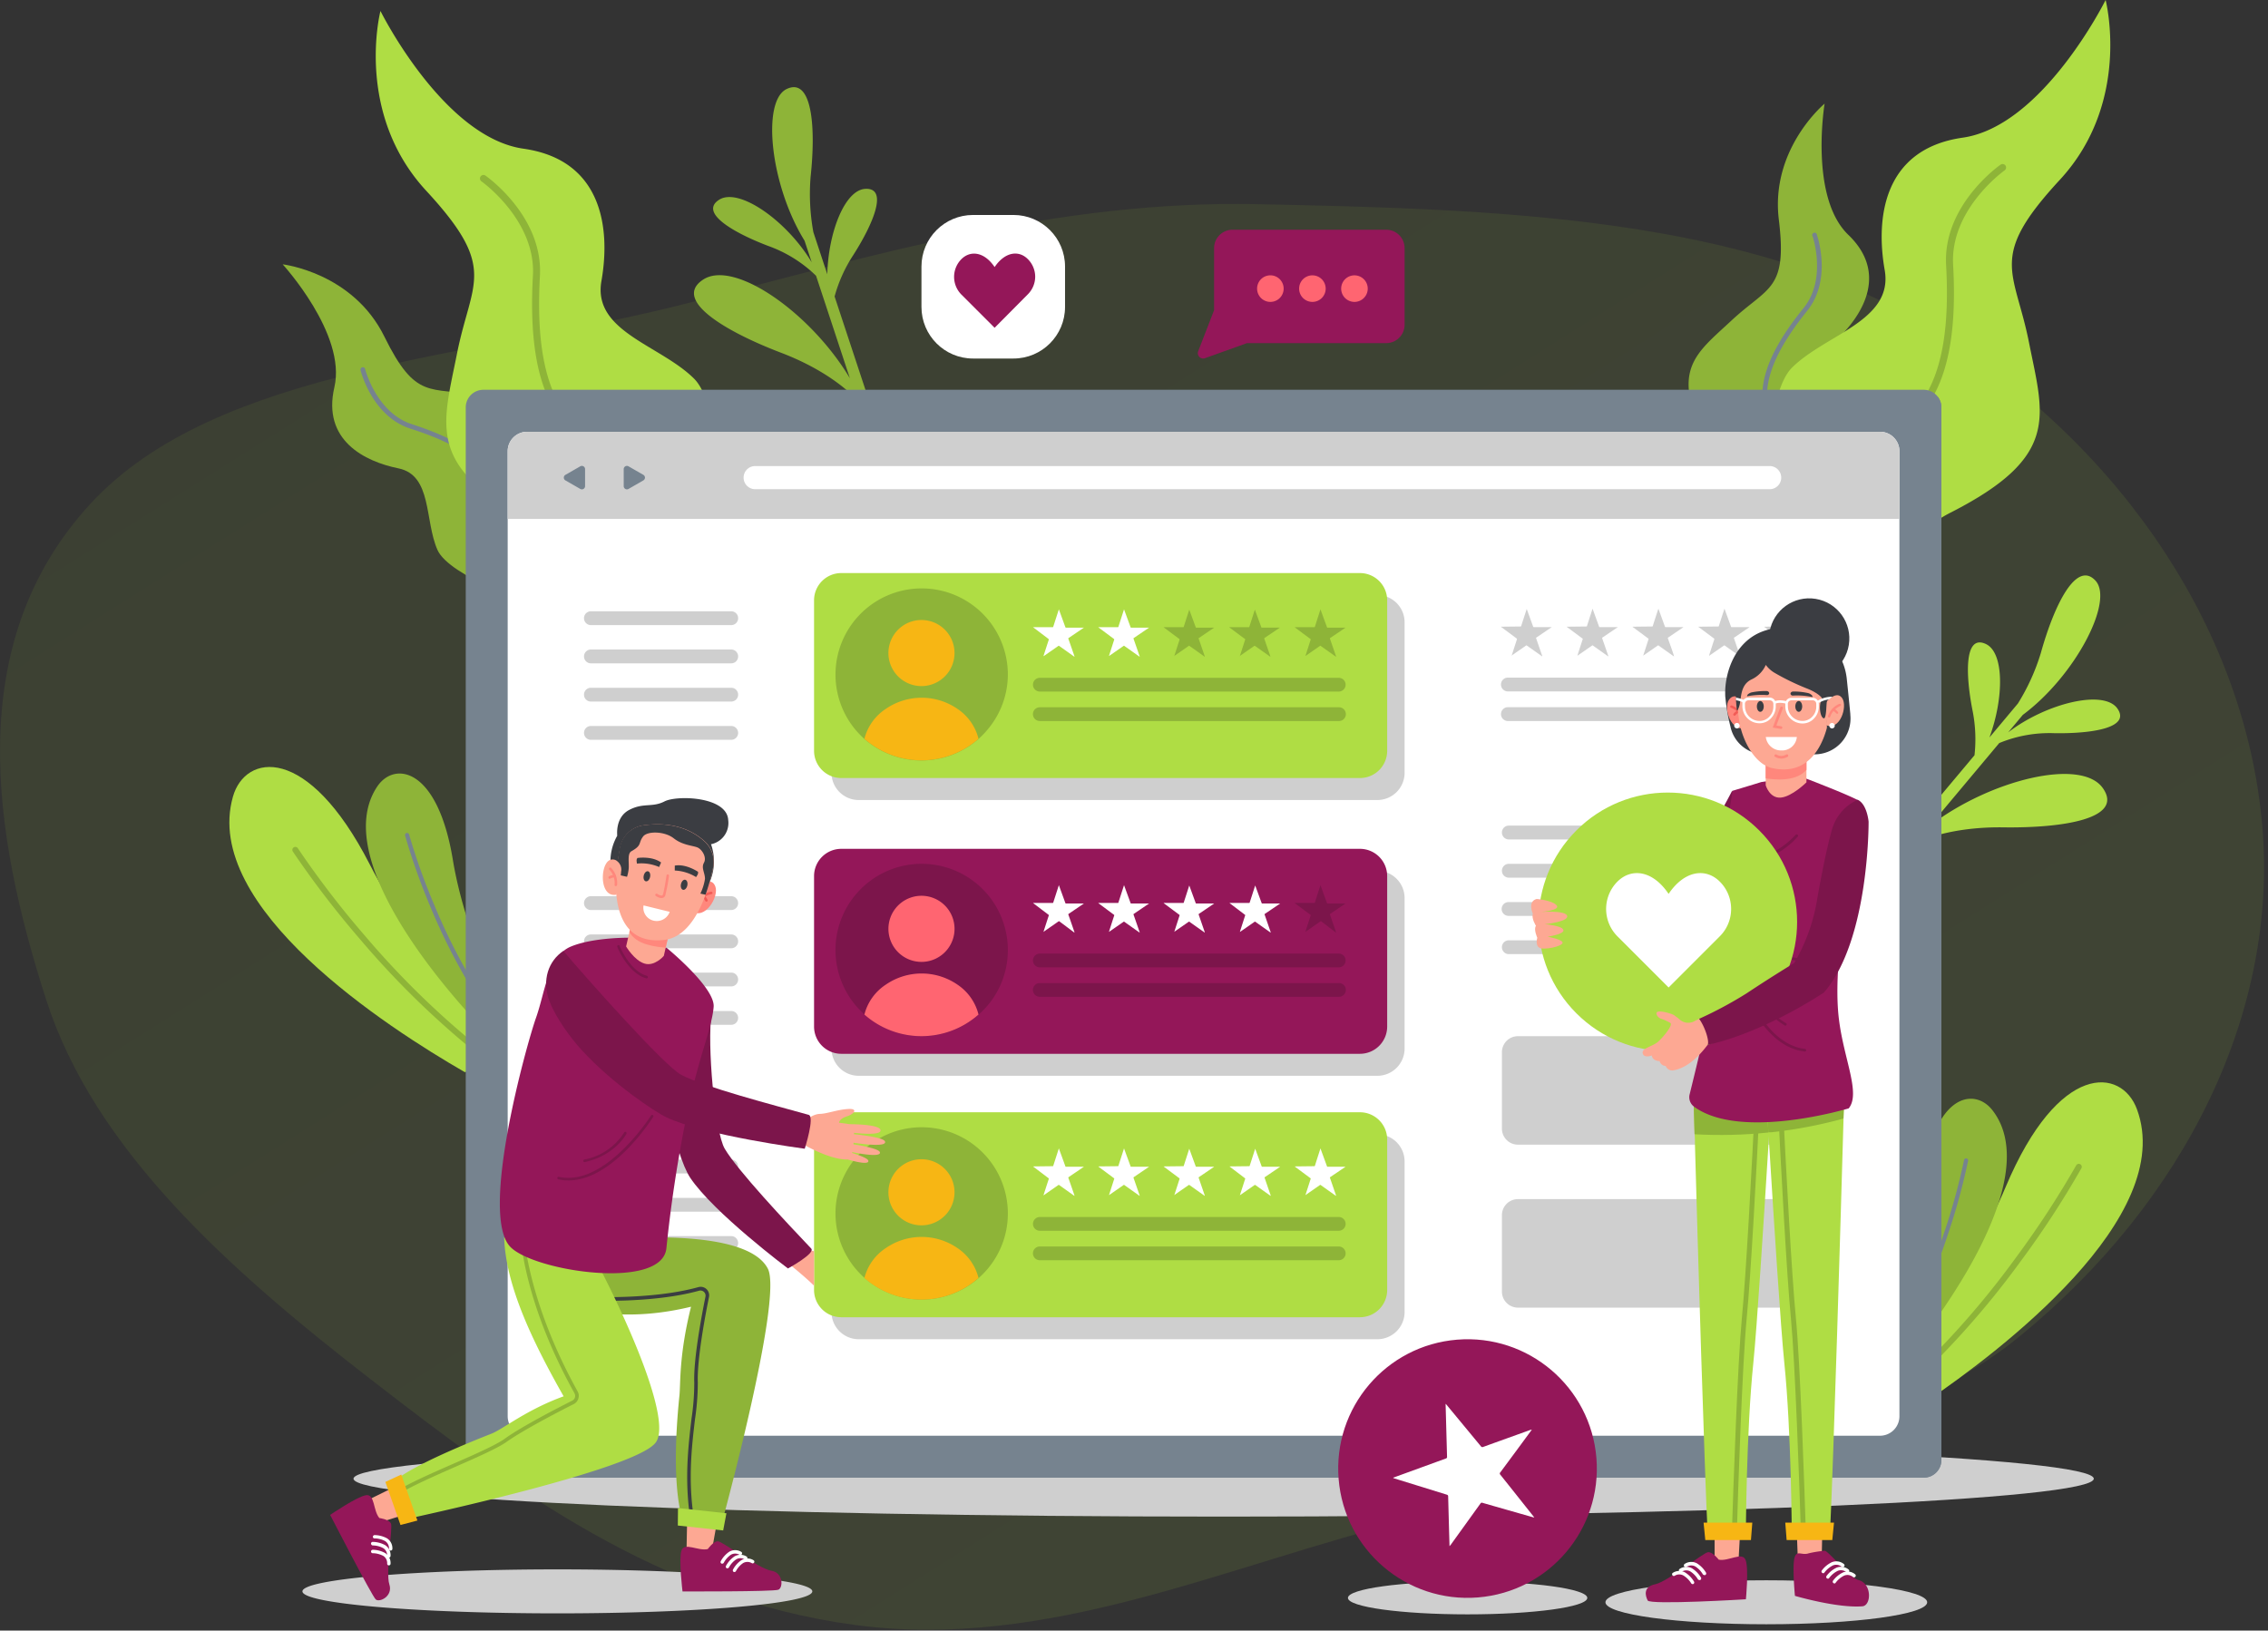 <svg width="573" height="412" fill="none" xmlns="http://www.w3.org/2000/svg"><rect width="100%" height="100%" fill="#333333" stroke="none"/><path opacity=".12" fill-rule="evenodd" clip-rule="evenodd" d="M510.049 337.823c-38.182 31.115-99.775 32.784-153.401 46.053-47.065 11.646-91.803 33.236-140.633 26.703-49.579-6.634-87.055-34.761-122.078-61.852-36.286-28.068-70.128-58.299-82.314-96.247-13.39-41.699-21.281-89.888 11.212-125.177 32.013-34.766 97.292-36.942 150.691-50.651 47.848-12.284 93.635-26.118 144.227-25.064 60.004 1.25 124.295 2.975 170.559 31.62 49.32 30.538 79.171 77.77 83.249 125.53 3.991 46.753-19.187 94.593-61.512 129.085z" fill="url(#paint0_linear_5115_42980)"/><path d="M309.15 383.199c121.412 0 219.836-4.289 219.836-9.581 0-5.291-98.424-9.581-219.836-9.581s-219.835 4.29-219.835 9.581c0 5.292 98.423 9.581 219.835 9.581z" fill="#CFCFCF"/><path d="M129.634 266.446c-7.951-8.006-25.312-26.79-36.252-48.11-15.71-30.61-31.452-27.87-34.527-17.059-7.995 27.988 39.07 58.393 58.587 69.625l12.192-4.456z" fill="#AFDD44"/><path d="M125.34 268.021a216.17 216.17 0 01-33.156-31.602 232.993 232.993 0 01-16.929-22.086.755.755 0 00-1.046-.227.758.758 0 00-.227 1.047 236.81 236.81 0 0017.037 22.226 219.204 219.204 0 0032.627 31.289l1.694-.647zm2.331-12.343c-3.69-7.347-10.671-22.744-13.261-38.432-3.862-23.435-14.792-24.967-19.108-18.504-11.868 17.76 16.541 50.409 25.604 60.076l6.765-3.14z" fill="#8EB438"/><path d="M125.092 256.876a148.724 148.724 0 01-15.278-27.988 160.561 160.561 0 01-6.474-18.094.53.53 0 00-.626-.313.529.529 0 00-.388.583 163.123 163.123 0 006.474 18.213 150.382 150.382 0 0015.289 28.052l1.003-.453z" fill="#76838F"/><path d="M474.197 350.582c7.326-8.632 23.23-28.614 32.541-50.711 13.368-31.699 29.272-30.145 33.156-19.593 10.067 27.297-34.58 61.155-53.192 73.811l-12.505-3.507z" fill="#AFDD44"/><path d="M478.598 351.823a215.736 215.736 0 0030.663-33.998 236.169 236.169 0 0015.235-23.295.758.758 0 011.299-.166.762.762 0 01.14.6.75.75 0 01-.123.289 233.752 233.752 0 01-15.31 23.446 218.332 218.332 0 01-30.21 33.609l-1.694-.485zm-3.246-12.128c3.118-7.606 8.922-23.477 10.336-39.316 2.093-23.662 12.883-26.003 17.673-19.885 13.142 16.81-12.721 51.498-21.029 61.823l-6.98-2.622z" fill="#8EB438"/><path d="M477.973 340.688a148.758 148.758 0 0013.141-29.045 159.609 159.609 0 005.093-18.536.526.526 0 01.615-.41.515.515 0 01.41.604 160.099 160.099 0 01-5.125 18.655 149.957 149.957 0 01-13.142 29.131l-.992-.399z" fill="#76838F"/><path d="M204.804 44.604c1.371-12.786.303-25.161-6.063-22.108-6.366 3.054-4.143 24.298 4.521 38.314l1.812 5.47c-6.139-10.326-18.342-19.065-23.413-15.796-5.071 3.27 3.69 8.33 12.386 11.642a33.378 33.378 0 0112.128 7.553l8.545 25.894c-9.711-16.324-29.132-30.113-37.062-24.934-7.93 5.179 5.848 13.217 19.659 18.482 10.433 3.982 16.389 8.977 19.183 11.869l1.705 5.146 2.816-.474-10.164-30.75a36.59 36.59 0 014.715-10.456c5.018-7.854 8.956-17.1 3.011-16.734-5.158.313-9.312 11.005-9.571 21.579l-3.517-10.638a53.428 53.428 0 01-.691-14.06z" fill="#8EB438"/><path d="M515.595 165.036c3.453-12.397 9.009-23.489 13.8-18.342 4.79 5.146-5.125 24.114-18.342 33.933l-3.701 4.423c9.516-7.326 24.125-10.94 27.589-6.042 3.463 4.899-6.474 6.377-15.818 6.247a33.28 33.28 0 00-14.026 2.493l-17.479 20.867c15.105-11.556 38.173-17.264 43.654-9.484 5.481 7.779-10.314 10.12-25.096 9.915-11.167-.151-18.547 2.287-22.194 3.917l-3.485 4.164-2.438-1.488 20.791-24.816a36.89 36.89 0 00-.529-11.459c-1.78-9.149-2.007-19.183 3.388-16.648 4.672 2.158 4.586 13.67.917 23.618l7.186-8.577a53.348 53.348 0 005.783-12.721z" fill="#AFDD44"/><path d="M157.449 148.636h14.286c-7.715-1.273-26.855-9.495-28.571-25.97-2.158-20.878-9.592-20.619-22.118-22.798-12.527-2.18-15.969 1.37-23.942-14.836-7.974-16.206-25.69-18.245-25.69-18.245S87.598 84.427 84.48 97.84c-3.118 13.412 7.64 18.763 16.184 20.5 8.546 1.737 6.582 13.174 9.851 20.587 1.489 3.377 7.553 6.883 13.767 9.71h33.167z" fill="#8EB438"/><path d="M126.495 128.136c.625 6.247 4.218 13.681 9.624 19.885l.582.658h1.63a39.21 39.21 0 01-1.317-1.446c-5.168-5.923-8.739-13.293-9.333-19.216-.938-9.43-8.232-15.86-23.639-20.845-8.934-2.892-11.76-13.81-11.793-13.919a.596.596 0 10-1.155.292c.119.474 3.01 11.663 12.581 14.76 14.9 4.725 21.935 10.875 22.82 19.831z" fill="#76838F"/><path d="M150.102 148.635h30.081v-.086a38.54 38.54 0 001.424-9.203c.367-10.52.54-36.922-6.257-43.676-8.535-8.502-25.658-11.869-23.403-24.654 2.255-12.786.572-30.567-19.701-33.448-20.274-2.88-36.124-34.796-36.124-34.796s-6.668 25.723 11.567 45.435c18.234 19.712 11.437 22.658 7.768 41.151-3.668 18.493-8.027 28.732 19.799 42.921a30.952 30.952 0 0114.846 16.356z" fill="#AFDD44"/><path d="M134.641 69.646c-1.338 24.05 3.69 37.612 16.27 43.967 7.909 4.003 16.184 12.948 21.687 23.252a66.412 66.412 0 014.855 11.76h1.845a67.923 67.923 0 00-5.125-12.591c-5.718-10.79-14.112-19.777-22.463-23.996-11.869-5.999-16.595-19.043-15.3-42.295.831-14.954-13.163-24.956-13.756-25.376a.887.887 0 00-1.23.215.907.907 0 00.205 1.241c.151.086 13.788 9.862 13.012 23.823zm297.26 63.69h14.631l14.836-9.711c3.646-5.74 6.84-11.998 6.247-15.644-1.317-7.995-9.333-16.54-3.065-22.658 6.269-6.118 12.344-16.444 2.428-25.981-9.915-9.538-5.999-33.156-5.999-33.156s-13.746 11.393-11.566 29.304c2.179 17.91-2.654 16.82-11.955 25.485-9.3 8.663-15.666 12.505-6.085 31.17 3.582 7.046 2.87 14.598.528 21.191z" fill="#8EB438"/><path d="M448.302 107.636c2.88 5.578 3.927 13.767 2.794 21.913l-.129.874-1.36.885c.119-.658.227-1.306.313-1.921 1.079-7.79.065-15.914-2.676-21.201-4.316-8.416-1.759-17.781 8.427-30.362 5.912-7.304 2.319-17.996 2.287-18.104a.585.585 0 01-.077-.52.587.587 0 01.364-.377.591.591 0 01.792.508c.162.464 3.852 11.415-2.482 19.238-9.807 12.181-12.364 21.147-8.253 29.067z" fill="#76838F"/><path d="M487.004 133.336a30.928 30.928 0 015.826-3.83c27.826-14.177 23.478-24.352 19.799-42.91-3.68-18.558-10.466-21.438 7.768-41.15C538.631 25.732 531.974 0 531.974 0s-15.839 31.894-36.112 34.785c-20.274 2.892-21.957 20.64-19.702 33.448 2.255 12.807-14.857 16.184-23.402 24.643-6.183 6.15-6.593 28.527-6.344 40.45l40.59.01z" fill="#AFDD44"/><path d="M455.898 133.337c5.471-10.024 13.563-18.591 21.277-22.486 12.591-6.355 17.609-19.917 16.271-43.977-.777-13.962 12.872-23.737 13.012-23.824a.888.888 0 00.216-1.23.897.897 0 00-1.241-.215c-.594.41-14.588 10.412-13.757 25.366 1.295 23.251-3.42 36.306-15.299 42.305-8.351 4.208-16.746 13.185-22.453 23.996v.065h1.974z" fill="#8EB438"/><path d="M256.043 54.315h-10.207c-7.198 0-13.033 5.835-13.033 13.033v10.207c0 7.198 5.835 13.034 13.033 13.034h10.207c7.199 0 13.034-5.836 13.034-13.034V67.348c0-7.198-5.835-13.033-13.034-13.033z" fill="#fff"/><path d="M261.536 69.873a6.313 6.313 0 01-1.845 4.477l-8.405 8.47-8.395-8.394a6.346 6.346 0 010-8.945c2.288-2.287 5.783-1.877 8.395 1.997 2.621-3.874 6.117-4.316 8.405-1.996a6.306 6.306 0 011.845 4.39zm93.329-7.186v19.367a4.64 4.64 0 01-4.64 4.64h-35.173l-10.617 3.809a1.35 1.35 0 01-1.716-1.76l4.014-10.368V62.687a4.653 4.653 0 014.64-4.64h38.842a4.65 4.65 0 014.65 4.64z" fill="#941759"/><path d="M324.309 72.926a3.354 3.354 0 01-4.01 3.29 3.361 3.361 0 01-2.446-4.575 3.355 3.355 0 016.456 1.285zm10.617 0a3.354 3.354 0 01-4.01 3.29 3.355 3.355 0 114.01-3.29zm7.271 3.355a3.355 3.355 0 10.001-6.71 3.355 3.355 0 00-.001 6.71z" fill="#FF6571"/><path d="M490.488 102.952v265.939a4.467 4.467 0 01-4.467 4.467H122.124a4.466 4.466 0 01-4.12-2.758 4.472 4.472 0 01-.336-1.709V102.952a4.464 4.464 0 011.301-3.158 4.46 4.46 0 013.155-1.309h363.897a4.467 4.467 0 014.467 4.467z" fill="#76838F"/><path d="M490.489 102.953v265.939a4.463 4.463 0 01-1.309 3.158 4.463 4.463 0 01-3.158 1.309H122.125c-1.1 0-2.161-.407-2.978-1.144L489.615 100.32c.565.762.871 1.685.874 2.633z" fill="#76838F"/><path d="M474.962 109.093H133.184a4.92 4.92 0 00-4.92 4.92v243.831a4.92 4.92 0 004.92 4.92h341.778a4.92 4.92 0 004.92-4.92V114.013a4.92 4.92 0 00-4.92-4.92z" fill="#fff"/><path d="M347.981 286.59H216.954a6.884 6.884 0 00-6.884 6.884v38.022a6.884 6.884 0 006.884 6.883h131.027a6.884 6.884 0 006.884-6.883v-38.022a6.884 6.884 0 00-6.884-6.884z" fill="#CFCFCF"/><path d="M343.579 281.033H212.552a6.884 6.884 0 00-6.884 6.884v38.022a6.884 6.884 0 006.884 6.884h131.027a6.884 6.884 0 006.884-6.884v-38.022a6.884 6.884 0 00-6.884-6.884z" fill="#AFDD44"/><path d="M254.63 306.593a21.667 21.667 0 01-4.984 13.865 22.143 22.143 0 01-2.374 2.449 21.764 21.764 0 01-28.83 0 23.256 23.256 0 01-2.373-2.449 21.777 21.777 0 01-4.21-19.623 21.772 21.772 0 0123.903-15.82 21.778 21.778 0 0116.418 11.544 21.765 21.765 0 012.45 10.034z" fill="#8EB438"/><path d="M232.804 309.604a8.351 8.351 0 100-16.702 8.351 8.351 0 000 16.702zm14.414 13.303a21.759 21.759 0 01-28.829 0 12.803 12.803 0 015.394-7.552 15.959 15.959 0 0118.127 0 12.804 12.804 0 015.308 7.552z" fill="#F7B614"/><path d="M263.662 302.03a.94.94 0 010-.13c.432-1.338.863-2.676 1.306-4.013a.156.156 0 00.006-.119.156.156 0 00-.032-.052.158.158 0 00-.05-.034l-3.787-2.87-.097-.098h.28l4.661-.054a.137.137 0 00.096-.025.136.136 0 00.055-.082l1.392-4.316a.65.65 0 000-.108c.021.042.039.085.054.129.54 1.468 1.079 2.935 1.608 4.413a.172.172 0 00.194.13h4.316a.562.562 0 01.183 0l-.097.064-3.755 2.547c-.086.065-.107.108-.075.205a519.596 519.596 0 011.532 4.413v.129l-.173-.108-3.69-2.632a.162.162 0 00-.097-.033.162.162 0 00-.097.033l-3.657 2.546-.076.065zm16.54 0a.94.94 0 010-.13c.432-1.338.853-2.676 1.295-4.013a.156.156 0 00.006-.119.156.156 0 00-.032-.052.166.166 0 00-.049-.034l-3.852-2.87-.097-.098h.28l4.661-.054c.097 0 .13 0 .151-.107l1.392-4.316a.65.65 0 000-.108c.021.042.039.085.054.129l1.618 4.413a.164.164 0 00.184.13h4.316c.06-.01.122-.01.183 0l-.097.064-3.755 2.547c-.086.065-.108.108-.075.205a519.596 519.596 0 011.532 4.413.695.695 0 010 .129l-.162-.108-3.701-2.632a.15.15 0 00-.183 0l-3.669 2.546v.065zm16.507 0v-.13l1.295-4.013a.156.156 0 00.006-.119.156.156 0 00-.032-.052.158.158 0 00-.05-.034l-3.851-2.87a.257.257 0 01-.087-.098h.281l4.65-.054c.097 0 .13 0 .151-.107l1.392-4.316a.65.65 0 000 .021l1.618 4.413a.164.164 0 00.184.13h4.316c.06-.01.122-.01.183 0l-.097.064-3.755 2.547c-.086.065-.108.108-.065.205l1.522 4.413a.695.695 0 010 .129l-.162-.108-3.701-2.632a.15.15 0 00-.183 0l-3.669 2.546.054.065zm16.572 0v-.13l1.295-4.013a.17.17 0 00.017-.057.168.168 0 00-.035-.112.151.151 0 00-.047-.036l-3.776-2.87a.257.257 0 01-.087-.098h.281l4.661-.054a.12.12 0 00.126-.06.116.116 0 00.014-.047l1.392-4.316v-.108a.926.926 0 010 .129l1.619 4.413a.159.159 0 00.065.102.165.165 0 00.118.028h4.316a.512.512 0 01.183 0l-.086.064-3.766 2.547a.147.147 0 00-.046.037.148.148 0 00-.018.168l1.521 4.413v.129l-.173-.108-3.7-2.632a.152.152 0 00-.184 0 458.71 458.71 0 01-3.668 2.546l-.022.065zm16.551 0a1.41 1.41 0 010-.13l1.295-4.013a.147.147 0 00.01-.116.15.15 0 00-.028-.053.151.151 0 00-.047-.036l-3.862-2.87a.257.257 0 01-.087-.098h.281l4.661-.054a.14.14 0 00.151-.107c.453-1.446.917-2.881 1.381-4.316v-.108l.054.129c.529 1.468 1.079 2.935 1.608 4.413a.159.159 0 00.065.102.165.165 0 00.118.028h4.316a.512.512 0 01.183 0l-.086.064a451.09 451.09 0 01-3.766 2.547.147.147 0 00-.046.037.148.148 0 00-.018.168l1.521 4.413v.129l-.173-.108-3.7-2.632a.152.152 0 00-.184 0 458.71 458.71 0 01-3.668 2.546l.021.065z" fill="#fff"/><path d="M338.227 307.5h-75.515a1.737 1.737 0 100 3.474h75.515a1.736 1.736 0 100-3.474zm.001 7.445h-75.526a1.734 1.734 0 00-1.737 1.737 1.738 1.738 0 001.737 1.737h75.526c.461 0 .903-.183 1.229-.508a1.741 1.741 0 000-2.457 1.738 1.738 0 00-1.229-.509z" fill="#8EB438"/><path d="M479.882 114.002v17.112H128.264v-17.112a4.917 4.917 0 014.92-4.909h341.789a4.908 4.908 0 014.909 4.909z" fill="#CFCFCF"/><path d="M187.865 120.681a2.935 2.935 0 002.924 2.924h256.304a2.923 2.923 0 100-5.848H190.789a2.924 2.924 0 00-2.924 2.924z" fill="#fff"/><path d="M147.815 120.68v2.158a.804.804 0 01-.403.698.808.808 0 01-.805.004l-1.878-1.079-1.877-1.079a.806.806 0 01-.406-.702.812.812 0 01.406-.701l1.877-1.079 1.878-1.079a.81.81 0 011.208.701v2.158zm9.764 0v2.158a.815.815 0 00.403.698.821.821 0 00.806.004l1.877-1.079 1.877-1.079a.809.809 0 000-1.403l-1.877-1.079-1.877-1.079a.804.804 0 00-.806.004.808.808 0 00-.403.697v2.158z" fill="#76838F"/><path d="M381.946 165.705a1.106 1.106 0 000-.141c.431-1.348.863-2.686 1.305-4.035 0-.097 0-.14-.075-.205l-3.874-2.881a.406.406 0 01-.097-.097h.281l4.693-.054a.12.12 0 00.126-.06.116.116 0 00.014-.048c.464-1.456.939-2.902 1.403-4.315a.65.65 0 000-.108v.118c.539 1.479 1.079 2.957 1.618 4.446a.174.174 0 00.195.129h4.315a.568.568 0 01.184 0l-.087.065-3.787 2.568c-.086.054-.097.097-.064.194l1.532 4.434c.002.047.002.094 0 .141l-.162-.119-3.723-2.633c-.075-.054-.118-.054-.183 0l-3.69 2.558.076.043zm16.606 0v-.141c.432-1.348.863-2.686 1.306-4.035a.163.163 0 00-.065-.205l-3.884-2.881a.254.254 0 01-.087-.097h.281l4.682-.054a.136.136 0 00.096-.025.136.136 0 00.055-.083l1.392-4.315v-.108a.63.63 0 00.054.118l1.619 4.446a.16.16 0 00.183.129h4.37a.624.624 0 01.183 0l-.097.065-3.787 2.568c-.086.054-.097.097-.065.194a705.576 705.576 0 011.532 4.434v.141l-.172-.119-3.712-2.633a.14.14 0 00-.194 0l-3.679 2.558-.011.043zm16.625 0v-.141a610.43 610.43 0 001.306-4.035.163.163 0 00-.065-.205l-3.884-2.881a.254.254 0 01-.087-.097h.281l4.682-.054c.098 0 .13 0 .152-.108a277.79 277.79 0 011.402-4.315.65.65 0 000-.108l.054.118 1.618 4.446a.174.174 0 00.195.129h4.316a.624.624 0 01.183 0l-.097.065-3.776 2.568c-.087.054-.108.097-.076.194.518 1.478 1.079 2.956 1.532 4.434.003.047.003.094 0 .141l-.173-.119-3.711-2.633a.14.14 0 00-.194 0l-3.68 2.558.022.043zm16.628 0a1.106 1.106 0 000-.141c.432-1.348.863-2.686 1.306-4.035 0-.097-.001-.14-.076-.205l-3.873-2.881a.393.393 0 01-.098-.097h.356l4.694-.054a.117.117 0 00.14-.108c.464-1.456.939-2.902 1.403-4.315a.65.65 0 000-.108l.054.118c.539 1.479 1.079 2.957 1.618 4.446a.17.17 0 00.072.102.17.17 0 00.122.027h4.316a.568.568 0 01.184 0l-.087.065-3.787 2.568c-.086.054-.097.097-.065.194l1.533 4.434c.002.047.002.094 0 .141l-.162-.119-3.723-2.633c-.075-.054-.118-.054-.183 0l-3.69 2.558-.054.043zm16.638 0v-.141c.431-1.348.863-2.686 1.305-4.035a.163.163 0 00.007-.115.164.164 0 00-.072-.09l-3.884-2.881a.26.26 0 01-.086-.097h.28l4.683-.054a.14.14 0 00.151-.108l1.392-4.315v-.108a.63.63 0 00.054.118l1.618 4.446a.162.162 0 00.066.101.155.155 0 00.118.028h4.369a.63.63 0 01.184 0l-.097.065-3.787 2.568c-.087.054-.097.097-.065.194a705.576 705.576 0 011.532 4.434v.141l-.173-.119-3.711-2.633a.14.14 0 00-.194 0l-3.68 2.558-.01.043zm8.436 5.502h-75.914a1.748 1.748 0 100 3.496h75.914a1.748 1.748 0 100-3.496zm0 7.478h-75.914a1.747 1.747 0 100 3.495h75.914a1.747 1.747 0 100-3.495zm-108.898 41.344H216.954a6.884 6.884 0 00-6.884 6.884v38.022a6.884 6.884 0 006.884 6.884h131.027a6.884 6.884 0 006.884-6.884v-38.022a6.884 6.884 0 00-6.884-6.884z" fill="#CFCFCF"/><path d="M343.579 214.473H212.552a6.884 6.884 0 00-6.884 6.883v38.022a6.884 6.884 0 006.884 6.884h131.027a6.884 6.884 0 006.884-6.884v-38.022a6.884 6.884 0 00-6.884-6.883z" fill="#941759"/><path d="M254.63 240.023a21.664 21.664 0 01-4.984 13.875 22.056 22.056 0 01-2.374 2.449 21.759 21.759 0 01-28.83 0 23.064 23.064 0 01-2.373-2.449 21.762 21.762 0 01-4.5-9.296 21.762 21.762 0 015.305-19.353 21.762 21.762 0 0118.882-6.794 21.773 21.773 0 0118.874 21.568z" fill="#7C154B"/><path d="M241.051 236.029a8.351 8.351 0 10-16.486-2.682 8.351 8.351 0 0016.486 2.682zm6.167 20.318a21.763 21.763 0 01-28.829 0 12.806 12.806 0 015.394-7.553 15.958 15.958 0 0118.127 0 12.806 12.806 0 015.308 7.553z" fill="#FF6571"/><path d="M263.662 235.47a.94.94 0 010-.13c.432-1.337.863-2.686 1.306-4.013a.156.156 0 00.006-.119.142.142 0 00-.032-.051.146.146 0 00-.05-.035l-3.787-2.87a.324.324 0 01-.097-.108h4.941a.138.138 0 00.151-.108l1.392-4.316a.65.65 0 000-.108l.054.119c.54 1.478 1.079 2.946 1.608 4.424a.17.17 0 00.072.102.17.17 0 00.122.027h4.316a.624.624 0 01.183 0l-.097.065-3.755 2.546c-.086.065-.107.108-.075.205a532.06 532.06 0 011.532 4.413v.13l-.173-.119-3.636-2.73a.161.161 0 00-.194 0l-3.658 2.546-.129.13zm16.54 0a.94.94 0 010-.13c.432-1.337.853-2.686 1.295-4.013a.156.156 0 00.006-.119.152.152 0 00-.081-.086l-3.852-2.87a.314.314 0 01-.097-.108h4.941c.097 0 .13 0 .151-.108l1.392-4.316a.65.65 0 000-.108l.054.119 1.618 4.424a.162.162 0 00.066.101.156.156 0 00.118.028h4.316c.06-.01.122-.01.183 0l-.097.065-3.755 2.546c-.086.065-.108.108-.075.205a532.06 532.06 0 011.532 4.413.706.706 0 010 .13 1.126 1.126 0 01-.162-.119c-1.241-.874-2.471-1.737-3.701-2.622a.15.15 0 00-.183 0l-3.669 2.546a.08.08 0 010 .022zm16.507 0v-.13l1.295-4.013a.156.156 0 00.006-.119.142.142 0 00-.032-.051.146.146 0 00-.05-.035l-3.851-2.87a.225.225 0 01-.087-.108h4.931c.097 0 .13 0 .151-.108l1.392-4.316a.65.65 0 000-.108v.119l1.618 4.424a.162.162 0 00.066.101.155.155 0 00.118.028h4.316c.06-.01.122-.01.183 0l-.097.065-3.755 2.546c-.086.065-.108.108-.065.205l1.522 4.413a.706.706 0 010 .13 1.126 1.126 0 01-.162-.119c-1.23-.874-2.471-1.737-3.701-2.622a.15.15 0 00-.183 0l-3.669 2.546a.674.674 0 01.054.022zm16.572 0v-.13c.432-1.337.863-2.686 1.295-4.013a.163.163 0 00.017-.057.168.168 0 00-.007-.059.146.146 0 00-.075-.089l-3.776-2.87a.225.225 0 01-.087-.108h4.942a.12.12 0 00.05-.001.122.122 0 00.09-.107l1.392-4.316v-.108.119l1.619 4.424a.157.157 0 00.065.101.156.156 0 00.118.028h4.316c.06-.01.123-.01.183 0l-.086.065-3.766 2.546a.163.163 0 00-.046.037.148.148 0 00-.018.168l1.521 4.413v.13a.794.794 0 01-.173-.119c-1.23-.874-2.47-1.737-3.7-2.622a.152.152 0 00-.184 0c-1.219.852-2.438 1.705-3.668 2.546l-.022.022z" fill="#fff"/><path d="M329.832 235.47a1.409 1.409 0 010-.13c.432-1.337.863-2.686 1.295-4.013a.147.147 0 00.01-.116.146.146 0 00-.075-.089l-3.862-2.87a.225.225 0 01-.087-.108h4.942a.148.148 0 00.096-.025.143.143 0 00.055-.083c.453-1.446.917-2.881 1.381-4.316v-.108a.639.639 0 00.054.119c.529 1.478 1.079 2.946 1.608 4.424a.157.157 0 00.065.101.156.156 0 00.118.028h4.316a.562.562 0 01.183 0l-.086.065c-1.252.852-2.503 1.705-3.766 2.546a.163.163 0 00-.046.037.148.148 0 00-.018.168l1.521 4.413v.13l-.173-.119-3.56-2.73a.154.154 0 00-.092-.031.154.154 0 00-.092.031 411.988 411.988 0 01-3.668 2.546l-.119.13zm8.395 5.469h-75.515a1.737 1.737 0 100 3.475h75.515a1.737 1.737 0 100-3.475zm.001 7.446h-75.526a1.734 1.734 0 00-1.737 1.737 1.735 1.735 0 001.737 1.737h75.526a1.738 1.738 0 100-3.474z" fill="#7C154B"/><path d="M347.981 150.352H216.954a6.883 6.883 0 00-6.884 6.883v38.022a6.884 6.884 0 006.884 6.884h131.027a6.884 6.884 0 006.884-6.884v-38.022a6.883 6.883 0 00-6.884-6.883z" fill="#CFCFCF"/><path d="M343.579 144.795H212.552a6.884 6.884 0 00-6.884 6.884v38.022a6.884 6.884 0 006.884 6.883h131.027a6.884 6.884 0 006.884-6.883v-38.022a6.884 6.884 0 00-6.884-6.884z" fill="#AFDD44"/><path d="M254.63 170.345a21.644 21.644 0 01-5.039 13.897 21.375 21.375 0 01-2.373 2.46 21.8 21.8 0 01-28.83 0 22.325 22.325 0 01-2.373-2.46 21.78 21.78 0 01-4.145-19.596 21.776 21.776 0 0133.468-12.044 21.775 21.775 0 019.292 17.743z" fill="#8EB438"/><path d="M232.804 173.354a8.351 8.351 0 100-16.702 8.351 8.351 0 000 16.702zm14.414 13.315a21.793 21.793 0 01-28.829 0 12.809 12.809 0 015.394-7.553 15.965 15.965 0 0118.127 0 12.809 12.809 0 015.308 7.553z" fill="#F7B614"/><path d="M263.662 165.791v-.14c.432-1.338.863-2.676 1.306-4.014 0-.097 0-.14-.076-.205l-3.787-2.87a.265.265 0 01-.097-.097h4.941c.087 0 .119 0 .151-.118l1.392-4.316a.65.65 0 000-.108l.054.119c.54 1.478 1.079 2.945 1.608 4.412a.172.172 0 00.194.13h4.316a.624.624 0 01.183 0l-.097.065-3.755 2.546a.152.152 0 00-.075.205c.518 1.467 1.025 2.935 1.532 4.402a1.09 1.09 0 000 .14l-.173-.118-3.69-2.622a.14.14 0 00-.194 0l-3.657 2.546-.076.043zm16.54 0v-.14c.432-1.338.853-2.676 1.295-4.014 0-.097 0-.14-.075-.205l-3.852-2.87a.265.265 0 01-.097-.097h4.941a.123.123 0 00.054-.002.139.139 0 00.083-.065.13.13 0 00.014-.051l1.392-4.316a.65.65 0 000-.108l.054.119 1.618 4.412c0 .108.076.13.184.13h4.316c.06-.01.122-.01.183 0l-.097.065-3.755 2.546a.152.152 0 00-.075.205c.518 1.467 1.025 2.935 1.532 4.402.002.047.002.094 0 .14l-.162-.118-3.701-2.622c-.075-.054-.118-.054-.183 0l-3.669 2.546v.043z" fill="#fff"/><path d="M296.709 165.791a1.09 1.09 0 000-.14l1.295-4.014c0-.097 0-.14-.076-.205l-3.851-2.87a.188.188 0 01-.087-.097h4.931a.123.123 0 00.054-.002.115.115 0 00.048-.024.123.123 0 00.034-.041.116.116 0 00.015-.051l1.392-4.316a.65.65 0 000-.108v.119l1.618 4.412c0 .108.076.13.184.13h4.316c.06-.01.122-.01.183 0l-.097.065-3.755 2.546a.136.136 0 00-.085.148.13.13 0 00.02.057l1.522 4.402c.002.047.002.094 0 .14l-.162-.118-3.701-2.622c-.075-.054-.119-.054-.183 0l-3.669 2.546.054.043zm16.572 0a.818.818 0 000-.14l1.295-4.014a.16.16 0 00-.065-.205 378.487 378.487 0 01-3.862-2.87.192.192 0 01-.087-.097h4.942c.086 0 .119 0 .14-.118l1.392-4.316v-.108.119l1.619 4.412c0 .108.075.13.183.13h4.316a.512.512 0 01.183 0l-.086.065-3.766 2.546c-.086.054-.097.108-.064.205l1.521 4.402v.14l-.173-.118-3.7-2.622c-.065-.054-.108-.054-.184 0l-3.668 2.546.064.043zm16.551 0v-.14l1.295-4.014a.166.166 0 00.007-.114.167.167 0 00-.072-.091 378.487 378.487 0 01-3.862-2.87.192.192 0 01-.087-.097h4.942c.086 0 .119 0 .151-.118.453-1.435.917-2.881 1.381-4.316v-.108a.67.67 0 00.054.119c.529 1.478 1.079 2.945 1.608 4.412a.156.156 0 00.065.102.165.165 0 00.118.028h4.316a.512.512 0 01.183 0l-.086.065c-1.252.852-2.503 1.704-3.766 2.546-.086.054-.097.108-.064.205l1.521 4.402v.14l-.173-.118-3.7-2.622c-.065-.054-.108-.054-.184 0l-3.668 2.546.021.043zm8.395 5.471h-75.515a1.736 1.736 0 100 3.474h75.515a1.737 1.737 0 100-3.474zm.001 7.444h-75.526a1.734 1.734 0 00-1.737 1.737 1.734 1.734 0 001.737 1.737h75.526a1.738 1.738 0 100-3.474z" fill="#8EB438"/><path d="M184.736 154.451h-35.443a1.741 1.741 0 00-1.748 1.748 1.747 1.747 0 001.748 1.748h35.443a1.747 1.747 0 001.748-1.748 1.727 1.727 0 00-.509-1.239 1.73 1.73 0 00-1.239-.509zm0 9.656h-35.443a1.751 1.751 0 00-.671 3.366c.213.087.441.132.671.13h35.443a1.736 1.736 0 001.748-1.748 1.749 1.749 0 00-1.748-1.748zm0 9.668h-35.443a1.736 1.736 0 00-1.748 1.748 1.742 1.742 0 00.513 1.232 1.72 1.72 0 001.235.505h35.443a1.727 1.727 0 001.615-1.069c.088-.212.133-.439.133-.668a1.727 1.727 0 00-.509-1.239 1.728 1.728 0 00-1.239-.509zm0 9.657h-35.443a1.747 1.747 0 100 3.495h35.443a1.747 1.747 0 100-3.495zm0 43.006h-35.443a1.751 1.751 0 00-.671 3.366c.213.087.441.132.671.13h35.443a1.736 1.736 0 001.748-1.748 1.749 1.749 0 00-1.748-1.748zm0 9.668h-35.443a1.736 1.736 0 00-1.748 1.748 1.742 1.742 0 00.513 1.233 1.726 1.726 0 001.235.504h35.443a1.74 1.74 0 001.615-1.069c.088-.212.133-.439.133-.668a1.727 1.727 0 00-.509-1.239 1.728 1.728 0 00-1.239-.509zm0 9.635h-35.443a1.747 1.747 0 100 3.496h35.443a1.747 1.747 0 100-3.496zm0 9.71h-35.443a1.744 1.744 0 100 3.485h35.443a1.736 1.736 0 001.748-1.748 1.734 1.734 0 00-1.748-1.737zm0 37.548h-35.443a1.747 1.747 0 00-1.748 1.748 1.746 1.746 0 00.509 1.239 1.741 1.741 0 001.239.509h35.443a1.73 1.73 0 001.618-1.078c.087-.212.132-.44.13-.67a1.747 1.747 0 00-1.748-1.748zm0 9.667h-35.443a1.741 1.741 0 00-1.748 1.748 1.734 1.734 0 001.748 1.737h35.443a1.738 1.738 0 001.748-1.737 1.736 1.736 0 00-1.748-1.748zm0 9.657h-35.443a1.747 1.747 0 100 3.496h35.443a1.747 1.747 0 100-3.496zm0 9.667h-35.443a1.744 1.744 0 100 3.485h35.443a1.736 1.736 0 001.748-1.748 1.737 1.737 0 00-1.748-1.737zm271.506-113.386h-75.041a1.736 1.736 0 00-1.748 1.748 1.747 1.747 0 001.748 1.748h75.041a2.031 2.031 0 002.222-1.748 2.018 2.018 0 00-2.222-1.748zm0 9.656h-75.041a1.747 1.747 0 100 3.496h75.041a2.031 2.031 0 002.222-1.748 2.027 2.027 0 00-2.222-1.748zm0 9.667h-75.041a1.744 1.744 0 100 3.485h75.041a2.019 2.019 0 002.222-1.748 2.028 2.028 0 00-2.222-1.737zm0 9.657h-75.041a1.736 1.736 0 00-1.748 1.748 1.747 1.747 0 001.748 1.748h75.041a2.027 2.027 0 002.222-1.748 2.018 2.018 0 00-2.222-1.748zm-1.834 24.223H383.51a4.056 4.056 0 00-4.057 4.056v19.303a4.057 4.057 0 004.057 4.057h70.898a4.057 4.057 0 004.056-4.057v-19.303a4.056 4.056 0 00-4.056-4.056zm0 41.172H383.51a4.057 4.057 0 00-4.057 4.057v19.303a4.057 4.057 0 004.057 4.057h70.898a4.057 4.057 0 004.056-4.057v-19.303a4.057 4.057 0 00-4.056-4.057zm-249.182 99.113c0 3.075-28.841 5.556-64.403 5.556-35.562 0-64.413-2.481-64.413-5.556s28.84-5.557 64.413-5.557c35.573 0 64.403 2.493 64.403 5.557z" fill="#CFCFCF"/><path d="M219.382 293.28c-.13-.594-2.158-1.349-4.079-1.953v-.216c2.708.54 7.391 1.284 6.992 0-.27-.831-4.251-1.597-6.668-1.985v-.389c2.881.421 8.502 1.079 7.962-.334-.356-.939-5.286-1.565-7.822-1.824v-.345c2.46.27 7.186.594 6.657-.809-.529-1.403-7.714-1.381-7.714-1.381l-2.719-.378s0-.96 1.963-1.597c1.964-.636 2.849-2.017.356-1.866-2.826.162-5.232 1.187-7.207 1.241-1.974.054-4.003 2.017-4.003 2.017l-.798 5.32s7.142 4.315 11.868 4.186c2.417.69 5.417 1.327 5.212.313zm-13.714 22.863v8.718c-2.158-2.158-6.183-5.395-6.183-5.395l2.957-2.903a4.41 4.41 0 013.226-.42z" fill="#FDA893"/><path d="M179.794 255.969c-1.208 7.769.799 30.06 3.313 34.289 3.237 5.492 15.472 18.504 21.838 25.205 1.154 1.208-5.87 5.038-5.87 5.038s-18.838-14.102-24.729-22.971c-1.662-2.524-4.456-9.807-6.345-22.755-.571-3.916-2.341-11.997-.895-16.572 1.651-5.298 8.243-6.226 12.688-2.234z" fill="#7C154B"/><path d="M173.612 383.522l-.162 8.265s2.072 1.478 6.28.669l1.597-8.912-7.715-.022z" fill="#FDA893"/><path d="M178.823 391.399s1.403-2.017 2.568-1.963c1.165.054 10.369 6.937 13.465 7.434 3.097.496 3 4.315 1.802 4.801-1.381.518-24.222.432-24.222.432s-.993-8.114-.27-10.326c.723-2.212 4.262.205 6.657-.378z" fill="#941759"/><path d="M183.937 396.233a.442.442 0 01-.345 0 .434.434 0 01-.21-.255.415.415 0 01.038-.328 6.672 6.672 0 012.158-2.406 2.988 2.988 0 013.064.054.434.434 0 11-.497.712 2.073 2.073 0 00-2.157 0 5.713 5.713 0 00-1.835 2.05.445.445 0 01-.216.173z" fill="#fff"/><path d="M182.611 395.057a.405.405 0 01-.335 0 .43.43 0 01-.183-.583 6.769 6.769 0 012.158-2.406 2.97 2.97 0 013.053.054.442.442 0 01.18.28.437.437 0 01-.072.325.433.433 0 01-.593.107 2.161 2.161 0 00-2.158 0 5.84 5.84 0 00-1.824 2.061.42.42 0 01-.226.162zm3.096 2.114a.488.488 0 01-.345 0 .443.443 0 01-.173-.583 6.488 6.488 0 012.158-2.406 2.932 2.932 0 013.054.054.418.418 0 01.108.594.442.442 0 01-.28.18.442.442 0 01-.325-.073 2.161 2.161 0 00-2.158 0 5.714 5.714 0 00-1.823 2.05.478.478 0 01-.216.184z" fill="#fff"/><path d="M182.157 385.616c-2.19.589-4.508.484-6.635-.302a8.478 8.478 0 01-1.004-.378 7.826 7.826 0 01-2.158-1.402s-3.075-7.898-.701-30.945c.313-3.053-.151-10.023 2.924-22.42-14.803 3.582-27.233 1.996-38.303-2.579l14.717-14.188s37.202-4.186 43.007 7.175c3.884 7.65-11.847 65.039-11.847 65.039z" fill="#8EB438"/><path d="M179.104 327.806c-.928 4.585-3.042 15.849-2.805 21.503a63.576 63.576 0 01-.701 9.214c-.864 7.294-1.932 16.325 0 26.79a8.301 8.301 0 01-1.004-.377c-1.791-10.369-.734-19.303.119-26.521.458-3.003.689-6.036.69-9.074-.226-5.545 1.673-15.979 2.827-21.708a1.292 1.292 0 00-.962-1.523 1.302 1.302 0 00-.656.012c-11.977 3.313-28.128 2.46-28.29 2.45a.467.467 0 01-.283-.808.447.447 0 01.337-.109c.162 0 16.184.841 27.988-2.417a2.156 2.156 0 012.158.507 2.162 2.162 0 01.582 2.061z" fill="#3B3D42"/><path d="M171.292 381.03l-.043 4.424 11.458 1.241.82-4.338-12.235-1.327z" fill="#AFDD44"/><path d="M100.449 375.312l-7.423 3.657s-.367 2.525 2.298 5.891l8.632-2.686-3.507-6.862z" fill="#FDA893"/><path d="M95.842 383.555s2.438.324 2.934 1.392c.497 1.068-1.391 12.386-.41 15.364.982 2.978-2.481 4.672-3.442 3.809-.96-.863-11.512-21.352-11.512-21.352s6.743-4.607 9.042-4.974c2.298-.367 1.77 3.895 3.388 5.761z" fill="#941759"/><path d="M93.867 390.32a.405.405 0 01-.13-.313.423.423 0 01.268-.392.42.42 0 01.164-.029 6.745 6.745 0 013.14.82 2.98 2.98 0 011.36 2.741.428.428 0 01-.31.395.44.44 0 01-.176.015.433.433 0 01-.367-.486 2.156 2.156 0 00-.993-1.91 5.765 5.765 0 00-2.664-.679.44.44 0 01-.292-.162z" fill="#fff"/><path d="M94.331 388.605a.434.434 0 01.073-.664.436.436 0 01.24-.07 6.745 6.745 0 013.14.82 2.992 2.992 0 011.349 2.708.418.418 0 01-.307.366.432.432 0 01-.33-.041.432.432 0 01-.216-.433 2.155 2.155 0 00-.981-1.909 5.804 5.804 0 00-2.666-.68.435.435 0 01-.302-.097zm-.463 3.721a.463.463 0 01-.13-.312.44.44 0 01.443-.432 6.667 6.667 0 013.14.831 2.972 2.972 0 011.348 2.74.424.424 0 01-.31.357.42.42 0 01-.165.01.421.421 0 01-.29-.163.437.437 0 01-.087-.322 2.158 2.158 0 00-.982-1.91 5.967 5.967 0 00-2.665-.68.413.413 0 01-.302-.119z" fill="#fff"/><path d="M165.703 364.425c-4.941 7.024-63.204 19.421-63.204 19.421a10.853 10.853 0 01-2.752-5.804 8.437 8.437 0 01-.129-1.015 7.69 7.69 0 01.205-2.859s2.838-3.463 24.395-11.944c2.859-1.133 8.837-6.053 18.18-9.419-8.06-14.221-14.63-28.053-15.03-40.169l4.262 1.154.961.27 18.245 4.985c7.574 14.414 18.914 39.748 14.867 45.38z" fill="#AFDD44"/><path d="M146.11 353.377a2.268 2.268 0 01-1.079 1.348c-3.723 1.878-12.829 6.593-17.037 9.581-2.309 1.64-7.434 3.885-12.85 6.269-5.87 2.579-11.868 5.233-15.332 7.477a8.42 8.42 0 01-.13-1.014c3.54-2.233 9.398-4.812 15.106-7.305 5.395-2.362 10.455-4.596 12.688-6.182 4.154-3.021 13.336-7.758 17.102-9.656a1.314 1.314 0 00.669-.788 1.354 1.354 0 00-.108-1.079c-9.808-17.608-12.71-31.495-13.509-38.238l.961.27c.906 6.754 3.841 20.338 13.378 37.569a2.248 2.248 0 01.141 1.748z" fill="#8EB438"/><path d="M101.377 372.571l-4.014 1.867 3.82 10.876 4.272-1.122-4.078-11.621z" fill="#F7B614"/><path d="M159.348 236.926s-9.322-.162-15.105 2.234c-5.783 2.395-6.474 11.393-8.826 18.018-2.352 6.625-14.382 49.718-6.473 57.875 5.945 6.161 38.216 11.059 39.413.399a341.083 341.083 0 015.87-37.17c2.438-11.232 5.729-19.022 6.074-23.909.346-4.888-11.868-14.879-11.868-14.879l-9.085-2.568z" fill="#941759"/><path d="M162.855 247.057c-4.316-1.51-6.798-7.552-6.906-7.811a.333.333 0 01.005-.249.324.324 0 01.179-.172.315.315 0 01.421.184c0 .064 2.568 6.376 6.894 7.552a.33.33 0 01.075.599.334.334 0 01-.247.038l-.421-.141zm-21.816 50.916a.326.326 0 01-.074-.595.321.321 0 01.247-.031c11.739 2.6 23.154-15.321 23.273-15.504a.309.309 0 01.202-.144.32.32 0 01.337.128.312.312 0 01.052.116.314.314 0 01-.041.245c-.475.755-11.782 18.493-23.964 15.796l-.032-.011z" fill="#7C154B"/><path d="M147.577 293.614a.299.299 0 01-.215-.237.324.324 0 01.042-.246.325.325 0 01.206-.143 15.36 15.36 0 0010.077-6.829.324.324 0 01.192-.162.325.325 0 01.25.021.327.327 0 01.141.443c-.119.226-2.924 5.47-10.52 7.164a.31.31 0 01-.173-.011z" fill="#7C154B"/><path d="M155.95 211.118s-.604-4.575 3.01-6.474c3.615-1.899 5.816-.55 8.934-2.158 3.118-1.607 15.807-1.262 16.087 4.737a5.473 5.473 0 01-1.233 4.238 5.479 5.479 0 01-3.957 1.955l-22.841-2.298z" fill="#3B3D42"/><path d="M180.053 220.548a13.081 13.081 0 01-10.557 9.985 13.075 13.075 0 01-12.858-20.458 13.076 13.076 0 0113.575-5.183 13.09 13.09 0 019.84 15.656z" fill="#3B3D42"/><path d="M177.086 223.634s2.644-2.234 3.636.334c.993 2.568-2.632 8.632-5.945 6.215l2.309-6.549z" fill="#FF877C"/><path d="M176.04 228.338a.321.321 0 00.205-.022.316.316 0 00.151-.14 4.919 4.919 0 013.345-2.244.315.315 0 00.208-.123.315.315 0 00-.294-.503 5.4 5.4 0 00-3.82 2.568.307.307 0 00.032.353.31.31 0 00.098.078l.075.033z" fill="#F25B56"/><path d="M178.403 227.798a.3.3 0 00.173 0 .312.312 0 00.194-.41 2.928 2.928 0 00-.949-1.208.323.323 0 00-.515.305.326.326 0 00.126.213c.317.238.572.549.745.906a.289.289 0 00.226.194z" fill="#F25B56"/><path d="M159.683 232.6l-1.499 6.538s2.039 3.496 4.617 4.316c2.579.82 4.91-1.932 4.91-1.932l1.435-6.29-9.463-2.632z" fill="#FDA893"/><path d="M159.683 232.6l-.669 2.902c1.327 2.363 4.315 3.571 9.171 3.949l.96-4.208-9.462-2.643z" fill="#FF877C"/><path d="M180.183 219.22a52.644 52.644 0 01-1.921 6.852 36.356 36.356 0 01-.777 1.953c-1.974 4.617-5.027 8.912-9.635 9.462-9.451 1.079-11.62-6.215-12.138-11.415 0-.54-.097-1.079-.118-1.532-.022-.454 0-1.198 0-1.867a64.53 64.53 0 011.079-8.448 6.957 6.957 0 015.88-5.686c4.316-.615 10.584-.453 15.526 4.078a7.027 7.027 0 012.104 6.603z" fill="#FDA893"/><path d="M172.048 223.374c-.162.701.076 1.349.518 1.446.442.097.928-.378 1.079-1.079.151-.702-.065-1.338-.518-1.446-.453-.108-.917.388-1.079 1.079zm-9.409-2.147c-.162.702.065 1.349.518 1.446.453.097.928-.378 1.079-1.079.151-.701-.076-1.349-.518-1.446-.442-.097-.917.378-1.079 1.079zm13.714-.949s-3.043-2.093-5.87-1.564l-.01 1.24c1.91.086 3.767.658 5.394 1.662.281-.507.572-.691.486-1.338zm-15.31-3.496s3.647-.561 5.977 1.143l-.496 1.144a11.086 11.086 0 00-5.611-.863c-.043-.593-.215-.906.13-1.424z" fill="#3B3D42"/><path d="M166.761 226.871a3.386 3.386 0 01-1.079-.497.313.313 0 01-.126-.329.318.318 0 01.14-.198.32.32 0 01.353.01c.259.172.884.507 1.219.399a.312.312 0 00.216-.248c.366-1.079.895-4.769.906-4.802a.32.32 0 01.122-.208.31.31 0 01.234-.061.318.318 0 01.262.233c.011.04.013.082.008.123a45.452 45.452 0 01-.928 4.92.932.932 0 01-.626.647c-.229.066-.471.07-.701.011z" fill="#FF877C"/><path d="M169.199 230.388a3.46 3.46 0 01-4.057 2.233 3.319 3.319 0 01-2.546-3.851l6.603 1.618z" fill="#fff"/><path d="M176.946 225.78c.571-1.176.964-2.43 1.165-3.722 0-1.565-1.003-2.73-.259-4.078.745-1.349-.431-3.237-1.5-3.788-1.068-.55-3.819-.55-6.128-2.373-2.309-1.824-6.689-1.888-7.758-.453-1.284 1.726-.172 2.157-2.956 3.722-1.079.615-.518 3.01-.68 4.445a9.296 9.296 0 01-.313 1.662l-.097.345-2.762-.626c.184-2.244.561-4.672.917-6.689a6.996 6.996 0 015.891-5.686c4.316-.615 10.574-.453 15.537 4.078a7.005 7.005 0 012.158 6.603 51.137 51.137 0 01-1.91 6.852l-1.305-.292z" fill="#3B3D42"/><path d="M156.597 222.392c.175-.707.283-1.43.324-2.158a2.662 2.662 0 00-.939-2.6 1.74 1.74 0 00-2.395 0c-2.007 1.878-1.921 9.193 2.158 8.427l.852-3.669z" fill="#FDA893"/><path d="M155.464 223.893a.327.327 0 01-.194-.335 4.873 4.873 0 00-1.316-3.809.331.331 0 010-.453.306.306 0 01.103-.071.309.309 0 01.35.071 5.5 5.5 0 011.5 4.316.317.317 0 01-.243.257.305.305 0 01-.124.002l-.076.022z" fill="#FF877C"/><path d="M153.9 222.004a.34.34 0 01-.129-.118.31.31 0 01-.003-.355.31.31 0 01.089-.088c.454-.257.967-.39 1.489-.388a.323.323 0 010 .636 2.247 2.247 0 00-1.144.292.339.339 0 01-.302.021z" fill="#FF877C"/><path d="M142.334 240.271c5.47 6.473 25.409 28.969 29.746 31.289 5.643 3.032 23.317 7.639 32.218 10.121 1.608.442-.982 8.566-.982 8.566s-25.409-3.355-35.033-7.973c-2.719-1.306-13.412-8.351-21.245-16.875-2.686-2.924-6.474-7.941-8.211-12.418-2.05-5.374-.183-10.272 3.507-12.71z" fill="#7C154B"/><path d="M486.895 404.843c0 3.075-18.191 5.556-40.644 5.556s-40.644-2.481-40.644-5.556 18.202-5.557 40.644-5.557c22.442 0 40.644 2.493 40.644 5.557z" fill="#CFCFCF"/><path d="M433.186 388.087v6.603l6.031-.108.388-6.98-6.419.485z" fill="#FDA893"/><path d="M434.231 394.075s-1.51-1.985-2.697-1.888c-1.187.097-10.229 7.466-13.357 8.103-3.129.637-2.482 2.935-1.899 4.1.582 1.165 24.815-.302 24.815-.302s.756-7.693-.064-9.905c-.82-2.212-4.338.389-6.798-.108z" fill="#941759"/><path d="M429.247 399.2c.053.023.11.036.168.036a.421.421 0 00.167-.036.447.447 0 00.162-.604 6.83 6.83 0 00-2.309-2.352 3.004 3.004 0 00-3.097.183.427.427 0 00-.174.289.433.433 0 00.088.326.44.44 0 00.615.086 2.16 2.16 0 012.158-.097 6.05 6.05 0 011.942 2.007.405.405 0 00.28.162z" fill="#fff"/><path d="M430.498 397.949a.45.45 0 00.173.036.45.45 0 00.173-.036.444.444 0 00.161-.605 6.83 6.83 0 00-2.309-2.352 3.024 3.024 0 00-3.107.184.432.432 0 00-.075.615.44.44 0 00.615.086 2.16 2.16 0 012.157-.097c.8.508 1.465 1.2 1.943 2.017a.44.44 0 00.269.152zm-3.01 2.276a.458.458 0 00.334 0 .44.44 0 00.162-.604 6.83 6.83 0 00-2.309-2.352 3.045 3.045 0 00-3.107.183.447.447 0 00-.031.58.443.443 0 00.57.111 2.157 2.157 0 012.158-.087 6.049 6.049 0 011.996 1.975.44.44 0 00.227.194z" fill="#fff"/><path d="M447.503 277.613c-.162 2.557-.335 5.395-.518 8.535 0 .572-.075 1.143-.108 1.726l-.065 1.079c-1.219 19.82-2.945 46.697-3.83 55.307-1.812 17.479-1.899 43.967-1.899 43.967h-9.624c-.906-18.806-2.471-71.556-3.237-99.037 0-.874 0-1.715-.075-2.535-.097-3.571-.184-6.625-.249-8.999l19.605-.043z" fill="#AFDD44"/><path d="M447.504 277.613c-.162 2.558-.334 5.395-.518 8.535h-.216c-6.196.641-12.434.789-18.655.442-.097-3.571-.183-6.625-.248-8.998l19.637.021z" fill="#8EB438"/><path d="M443.447 277.613c-.896 17.954-2.298 44.367-3.366 55.361-1.079 11.361-2.158 42.683-2.558 55.21h1.252c.356-12.538 1.435-43.784 2.514-55.048 1.079-11.027 2.482-37.504 3.366-55.48l-1.208-.043z" fill="#8EB438"/><path d="M430.402 384.721l.432 4.402h11.534l.345-4.402h-12.311z" fill="#F7B614"/><path d="M453.977 387.688l.248 6.592 6.02-.324.141-7.002-6.409.734z" fill="#FDA893"/><path d="M456.945 392.477a27.837 27.837 0 014.089-.647c.874.054 6.473 6.895 8.426 7.369 3.561.863 3.324 6.474 1.079 6.657-6.365.518-17.058-2.632-17.058-2.632s-.68-7.24-.14-9.484c.539-2.244 1.802-.658 3.604-1.263z" fill="#941759"/><path d="M461.907 398.876a.495.495 0 01-.345-.076.44.44 0 01-.086-.615 6.606 6.606 0 012.546-2.093 3.032 3.032 0 013.064.507.454.454 0 010 .626.434.434 0 01-.312.13.448.448 0 01-.313-.13 2.161 2.161 0 00-2.158-.324 5.954 5.954 0 00-2.158 1.791.432.432 0 01-.238.184z" fill="#fff"/><path d="M460.71 397.495a.413.413 0 01-.334-.076.44.44 0 01-.097-.615 6.79 6.79 0 012.546-2.093 3.031 3.031 0 013.064.507.454.454 0 010 .626.444.444 0 01-.626 0 2.153 2.153 0 00-2.157-.324 6.067 6.067 0 00-2.158 1.791.41.41 0 01-.238.184zm2.836 2.589a.503.503 0 01-.345-.086.444.444 0 01-.086-.615 6.697 6.697 0 012.546-2.093 2.998 2.998 0 013.064.518.44.44 0 010 .615.454.454 0 01-.626 0 2.153 2.153 0 00-2.158-.324 5.853 5.853 0 00-2.158 1.791.449.449 0 01-.237.194z" fill="#fff"/><path d="M465.888 277.613c0 1.435-.087 3.118-.14 5.007v.431c-.713 24.913-2.46 84.816-3.442 105.133h-9.625s-.086-26.488-1.898-43.967c-.885-8.632-2.612-35.498-3.831-55.329l-.064-1.014c0-.572-.076-1.144-.108-1.705-.184-3.107-.356-5.999-.518-8.556h19.626z" fill="#AFDD44"/><path d="M465.889 277.614c0 1.435-.087 3.118-.14 5.006a115.085 115.085 0 01-18.17 3.463h-.809c-.184-3.107-.356-5.999-.518-8.556l19.637.087z" fill="#8EB438"/><path d="M450.351 277.613H449.1c.884 17.976 2.298 44.453 3.366 55.48 1.079 11.307 2.158 42.553 2.557 55.091h1.252c-.4-12.527-1.457-43.849-2.557-55.21-1.069-10.994-2.471-37.407-3.367-55.361z" fill="#8EB438"/><path d="M463.354 384.721l-.432 4.402h-11.534l-.345-4.402h12.311z" fill="#F7B614"/><path d="M435.452 227.518c-5.967 8.761-22.108 16.4-22.108 16.4a44.678 44.678 0 01-13.422-5.093 40.222 40.222 0 002.158-8.836 112.979 112.979 0 0010.271 2.352c11.631-5.395 25.28-32.573 25.28-32.573 3.809 7.746-2.179 27.75-2.179 27.75z" fill="#7C154B"/><path d="M427.964 279.598c11.803 8.697 39.101.453 39.101.453 3.075-3.754-1.198-12.343-2.45-22.388-1.079-8.459.162-19.939 1.727-28.419.291-1.597.593-3.075.895-4.424 1.921-8.491 2.158-22.658 2.158-22.658-1.489-.755-3.873-1.78-6.29-2.762-1.511-.615-3.032-1.208-4.316-1.726-2.352-.917-4.1-1.565-4.1-1.565l-9.71 1.489-1.921.594-3.161.96-2.158.647s-1.489 9.614-2.913 15.451a23.257 23.257 0 01-1.133 3.668c-1.619 3.529-1.219 5.233.485 9.905.417 1.149.689 2.345.809 3.561 0 .312.065.636.087.971.248 3.938-.529 8.836-1.802 15.461-1.5 7.725-5.147 22.658-6.398 27.707a2.972 2.972 0 001.09 3.075z" fill="#941759"/><path d="M434.922 232.352c0 .312.065.636.086.971 4.845 4.1 13.196 9.71 22.723 9.71a.34.34 0 00.282-.075.332.332 0 00.091-.119.332.332 0 000-.292.329.329 0 00-.091-.118.356.356 0 00-.282-.076c-9.678-.021-18.137-5.945-22.809-10.001zm9.807-15.613c4.834 0 9.301-5.146 9.495-5.395a.345.345 0 00-.518-.442c-.054 0-4.726 5.395-9.398 5.125a.334.334 0 00-.278.561.36.36 0 00.235.119l.464.032zm11.309 48.963a.344.344 0 00.284-.34.344.344 0 00-.284-.34c-12.505-1.446-17.684-23.078-17.738-23.305a.333.333 0 00-.41-.248.356.356 0 00-.259.41c.216.906 5.395 22.323 18.342 23.812l.065.011z" fill="#7C154B"/><path d="M451.064 259.152a.372.372 0 00.291-.162.36.36 0 00.046-.127.352.352 0 00-.165-.347 16.192 16.192 0 01-7.65-10.196.327.327 0 00-.131-.23.341.341 0 00-.257-.062.346.346 0 00-.28.389c0 .259 1.078 6.409 7.962 10.681a.362.362 0 00.184.054z" fill="#7C154B"/><path d="M445.777 190.596h12.689a9.052 9.052 0 009.009-9.991 1.557 1.557 0 000-.216c-.356-3.765-.906-8.977-.906-8.977-1.317-11.296-12.872-12.613-12.872-12.613-13.929-1.866-17.889 9.862-17.835 16.293 0 .431 0 .873.065 1.316a47.874 47.874 0 001.251 7.121 8.806 8.806 0 008.599 7.067z" fill="#3B3D42"/><path d="M440.424 177.25s-2.071-2.611-3.603-.443c-1.533 2.169.636 8.546 4.391 6.992l-.788-6.549z" fill="#FF877C"/><path d="M439.529 183.357a.692.692 0 01-.829.676.69.69 0 01.15-1.367.674.674 0 01.484.203.67.67 0 01.195.488z" fill="#fff"/><path d="M440.393 181.824a.304.304 0 01-.302-.227 4.772 4.772 0 00-2.762-2.773.3.3 0 01-.016-.562.317.317 0 01.242-.009 5.404 5.404 0 011.925 1.274 5.411 5.411 0 011.215 1.962.297.297 0 01-.023.238.294.294 0 01-.193.14l-.086-.043z" fill="#F25B56"/><path d="M438.224 180.832a.321.321 0 01-.173-.054.287.287 0 01-.141-.183.276.276 0 01-.002-.118.276.276 0 01.046-.109c.305-.412.72-.73 1.198-.917a.313.313 0 01.44.266.299.299 0 01-.083.218.283.283 0 01-.098.066c-.363.143-.68.382-.917.691a.357.357 0 01-.27.14z" fill="#F25B56"/><path d="M456.393 190.628v7.045s-3.636 3.604-6.474 3.852c-2.838.248-3.819-3.107-3.819-3.107v-7.294l10.293-.496z" fill="#FDA893"/><path d="M456.394 191.395v3.128c-1.91 2.158-5.287 2.86-10.304 2.158v-4.758l10.304-.528z" fill="#FF877C"/><path d="M439.131 180.238c.097.755.205 1.521.334 2.287.906 5.103 4.132 10.606 8.2 11.534 8.794 1.996 12.451-4.909 13.854-10.002.151-.572-.14-1.219 0-1.888a52.611 52.611 0 001.079-5.168c.097-1.23.172-2.449.216-3.55a7.185 7.185 0 00-4.457-7.056c-4.035-1.608-10.174-2.881-15.99.528a7.29 7.29 0 00-3.549 6.14 56.56 56.56 0 00.313 7.175z" fill="#FDA893"/><path d="M449.919 184.176a.336.336 0 10.054-.669l-1.176-.205 1.618-4.316a.334.334 0 00-.194-.431.347.347 0 00-.261.006.35.35 0 00-.181.188l-1.91 5.082 1.996.334.054.011z" fill="#FF877C"/><path d="M463.773 172.523c0 1.079-.13 2.352-.238 3.615-.571.334-1.963.496-2.017 1.413-.151 2.417-.27 4.078-.777 3.938-.852-.248-1.392-3.183-.41-5.082 0 0-.788-1.284-3.992-2.514a61.847 61.847 0 01-8.06-3.927 7.469 7.469 0 01-2.158-1.964 7.29 7.29 0 01-3.56 3.647c-2.158 1.004-2.547 3.032-2.806 4.909l-.097.637a6.184 6.184 0 01-.604 2.158c-.075.14-.151.162-.237.097a55.928 55.928 0 01-.227-2.514v-.658a62.857 62.857 0 01-.065-4.143 7.363 7.363 0 013.734-6.258c6.128-3.474 12.602-2.158 16.864-.54a7.329 7.329 0 014.65 7.186z" fill="#3B3D42"/><path d="M445.604 178.49c0 .745-.388 1.36-.874 1.36-.485 0-.863-.615-.863-1.36 0-.744.389-1.37.863-1.37.475 0 .874.647.874 1.37zm9.711 0c0 .745-.388 1.36-.863 1.36s-.874-.615-.874-1.36c0-.744.389-1.37.874-1.37.486 0 .863.647.863 1.37zm-12.602-3.582a17.017 17.017 0 013.604-.302c.388 0 .712.313.658.626a.561.561 0 01-.637.388 19.218 19.218 0 00-4.941.313.637.637 0 01.269-.539 2.16 2.16 0 011.047-.486zm13.918.173a16.19 16.19 0 00-3.593-.356c-.399 0-.723.302-.669.615a.564.564 0 00.626.41 18.77 18.77 0 014.931.378.619.619 0 00-.053-.303.615.615 0 00-.195-.237 2.032 2.032 0 00-1.047-.507z" fill="#3B3D42"/><path d="M446.121 186.216a3.885 3.885 0 003.927 3.398 3.743 3.743 0 003.917-3.398h-7.844z" fill="#fff"/><path d="M450.006 191.675a3.315 3.315 0 01-1.565-.464.337.337 0 01-.098-.45.335.335 0 01.444-.122c.37.22.789.346 1.219.367.455-.015.9-.141 1.295-.367a.327.327 0 01.252-.038.317.317 0 01.116.058c.035.027.064.06.085.099a.336.336 0 01-.108.453 3.452 3.452 0 01-1.64.464z" fill="#FF877C"/><path d="M461.605 177.239s2.395-2.924 3.819-.82-.593 8.308-4.057 6.797l.238-5.977z" fill="#FDA893"/><path d="M463.547 183.357a.687.687 0 01-.426.638.698.698 0 01-.753-.15.69.69 0 111.179-.488z" fill="#fff"/><path d="M462.122 181.296a.29.29 0 00.281-.216 4.57 4.57 0 012.546-2.697.276.276 0 00.163-.154.284.284 0 00-.001-.224.295.295 0 00-.378-.172 5.035 5.035 0 00-2.891 3.085.295.295 0 00-.013.114.299.299 0 00.106.199.274.274 0 00.101.054l.086.011z" fill="#FF877C"/><path d="M464.129 180.335a.259.259 0 00.151 0 .294.294 0 00.084-.077.287.287 0 00.003-.322 2.698 2.698 0 00-1.079-.896.303.303 0 00-.389.151.296.296 0 00-.006.226c.014.037.035.07.062.097a.285.285 0 00.095.066c.333.152.625.381.853.669a.3.3 0 00.226.086z" fill="#FF877C"/><path d="M467.095 162.951c.899-5.529-2.854-10.74-8.382-11.639-5.529-.9-10.74 2.853-11.639 8.382-.9 5.528 2.853 10.739 8.382 11.639 5.528.899 10.739-2.854 11.639-8.382z" fill="#3B3D42"/><path d="M451.053 177.843v.582a4.304 4.304 0 001.284 3.108 4.315 4.315 0 003.064 1.262h.14a3.91 3.91 0 002.708-1.198 4.317 4.317 0 001.263-3.064v-.69a1.56 1.56 0 00-.108-.54 1.528 1.528 0 00-1.424-.992h-5.395a1.503 1.503 0 00-1.381.874 1.372 1.372 0 00-.151.625v.033zm.636 0a.897.897 0 01.896-.896h5.395a.896.896 0 01.895.896v.69a3.636 3.636 0 01-1.079 2.611 3.337 3.337 0 01-2.276 1.015h-.13a3.682 3.682 0 01-3.69-3.734l-.011-.582zm-11.48 0v.583a4.316 4.316 0 004.316 4.315h.14a3.895 3.895 0 002.708-1.197 4.32 4.32 0 001.263-3.065v-.712a1.534 1.534 0 00-1.533-1.51h-5.394a1.54 1.54 0 00-1.478 1.079c-.033.167-.04.338-.022.507zm.637 0a.894.894 0 01.895-.896h5.395a.896.896 0 01.895.896v.69a3.629 3.629 0 01-1.079 2.611 3.31 3.31 0 01-2.276 1.015h-.13a3.68 3.68 0 01-2.611-1.079 3.713 3.713 0 01-1.079-2.654l-.01-.583z" fill="#fff"/><path d="M462.965 176.041a7.427 7.427 0 00-3.237.723c-.14.065-.529.324-.55.335l.302.539s.431-.259.593-.334a6.55 6.55 0 012.05-.583l.842-.68zm-11.492 1.824l.216-.593a6.636 6.636 0 00-1.921-.324 4.314 4.314 0 00-1.737.334l.27.572a3.875 3.875 0 011.467-.27 6.165 6.165 0 011.705.281zm-10.616-.885l-.281.572a8.18 8.18 0 00-1.996-.626v-.658c.41.066.814.164 1.208.291.366.116.723.256 1.069.421z" fill="#fff"/><path d="M444.465 256.026c12.758-12.758 12.758-33.444 0-46.203-12.759-12.758-33.445-12.758-46.203 0-12.759 12.759-12.759 33.445 0 46.203 12.758 12.759 33.444 12.759 46.203 0z" fill="#AFDD44"/><path d="M437.361 229.665a9.716 9.716 0 01-2.848 6.895l-12.948 12.947-12.947-12.947a9.796 9.796 0 010-13.789c3.539-3.539 8.934-2.892 12.947 3.085 4.025-5.977 9.419-6.624 12.948-3.085a9.716 9.716 0 012.848 6.894z" fill="#fff"/><path d="M429.269 257.426l-1.327.669a3.24 3.24 0 01-3.507-.432 17.465 17.465 0 00-1.597-1.23c-1.079-.518-3.42-1.079-4.078-.766-.658.313.054 1.392.766 1.684.872.279 1.708.659 2.492 1.132.745.54-1.985 3.777-3.236 4.834-1.252 1.057-4.1 1.554-3.755 2.848.345 1.295 2.298.518 2.298.518s0 1.338 1.974 1.425a1.6 1.6 0 001.522 1.219 1.798 1.798 0 001.888 1.133c1.327-.248 5.47-1.079 10.39-8.912l-3.83-4.122z" fill="#FDA893"/><path d="M459.178 226.73a46.864 46.864 0 01-5.88 16.605s-4.78 2.849-12.095 7.693a100.112 100.112 0 01-11.933 6.398c1.327 1.726 2.686 5.568 2.157 6.593 14.717-3.302 29.391-13.25 29.391-13.25 11.502-13.336 11.275-43.158 11.275-43.158s-.367-4.413-2.751-5.535a11.684 11.684 0 00-6.474 7.445c-1.683 5.708-3.69 17.209-3.69 17.209z" fill="#7C154B"/><path d="M388.236 227.14s3.776.291 5.006 1.575c1.23 1.284-3.928 1.705-3.928 1.705s6.226-.464 6.625 1.003c.399 1.467-5.643 2.093-5.643 2.093s4.262.324 4.683 1.424c.421 1.101-3.981 1.727-3.981 1.727s3.355.604 3.754 1.402c.4.799-3.236 1.77-5.189 1.586-1.953-.183-1.176-2.708-1.176-2.708s-.982-2.158-.335-3.01c0 0-1.176-1.856-.788-3.053 0 0-1.435-3.108.972-3.744z" fill="#FDA893"/><path d="M401.022 403.742c0 2.298-13.552 4.154-30.265 4.154-16.712 0-30.21-1.856-30.21-4.154s13.541-4.165 30.21-4.165c16.67 0 30.265 1.867 30.265 4.165z" fill="#CFCFCF"/><path d="M373.389 403.622c17.985-1.45 31.389-17.206 29.939-35.191-1.45-17.985-17.206-31.389-35.191-29.939-17.985 1.451-31.389 17.206-29.939 35.191 1.45 17.985 17.206 31.389 35.191 29.939z" fill="#941759"/><path d="M366.204 390.665v-.41c-.119-4.046-.226-8.081-.334-12.127 0-.291-.098-.399-.378-.485l-13.206-4.09a.798.798 0 01-.335-.183l.755-.27 12.592-4.585c.248-.087.302-.195.291-.453l-.356-13.045v-.324c.093.088.179.181.259.281 2.877 3.474 5.754 6.952 8.632 10.433a.47.47 0 00.625.173c3.917-1.424 7.823-2.816 11.739-4.23a1.78 1.78 0 01.518-.118l-.194.27c-2.575 3.51-5.161 7.013-7.758 10.508a.406.406 0 00-.098.468.43.43 0 00.098.137c2.795 3.495 5.568 7.002 8.351 10.498l.227.334-.561-.151a4209.765 4209.765 0 01-12.537-3.582.403.403 0 00-.29-.007.404.404 0 00-.218.191 5615.515 5615.515 0 01-7.498 10.411l-.324.356z" fill="#fff"/><defs><linearGradient id="paint0_linear_5115_42980" x1="572.004" y1="411.785" x2="247.098" y2="-104.094" gradientUnits="userSpaceOnUse"><stop stop-color="#A0CA3F"/><stop offset="1" stop-color="#7B9C30"/></linearGradient></defs></svg>